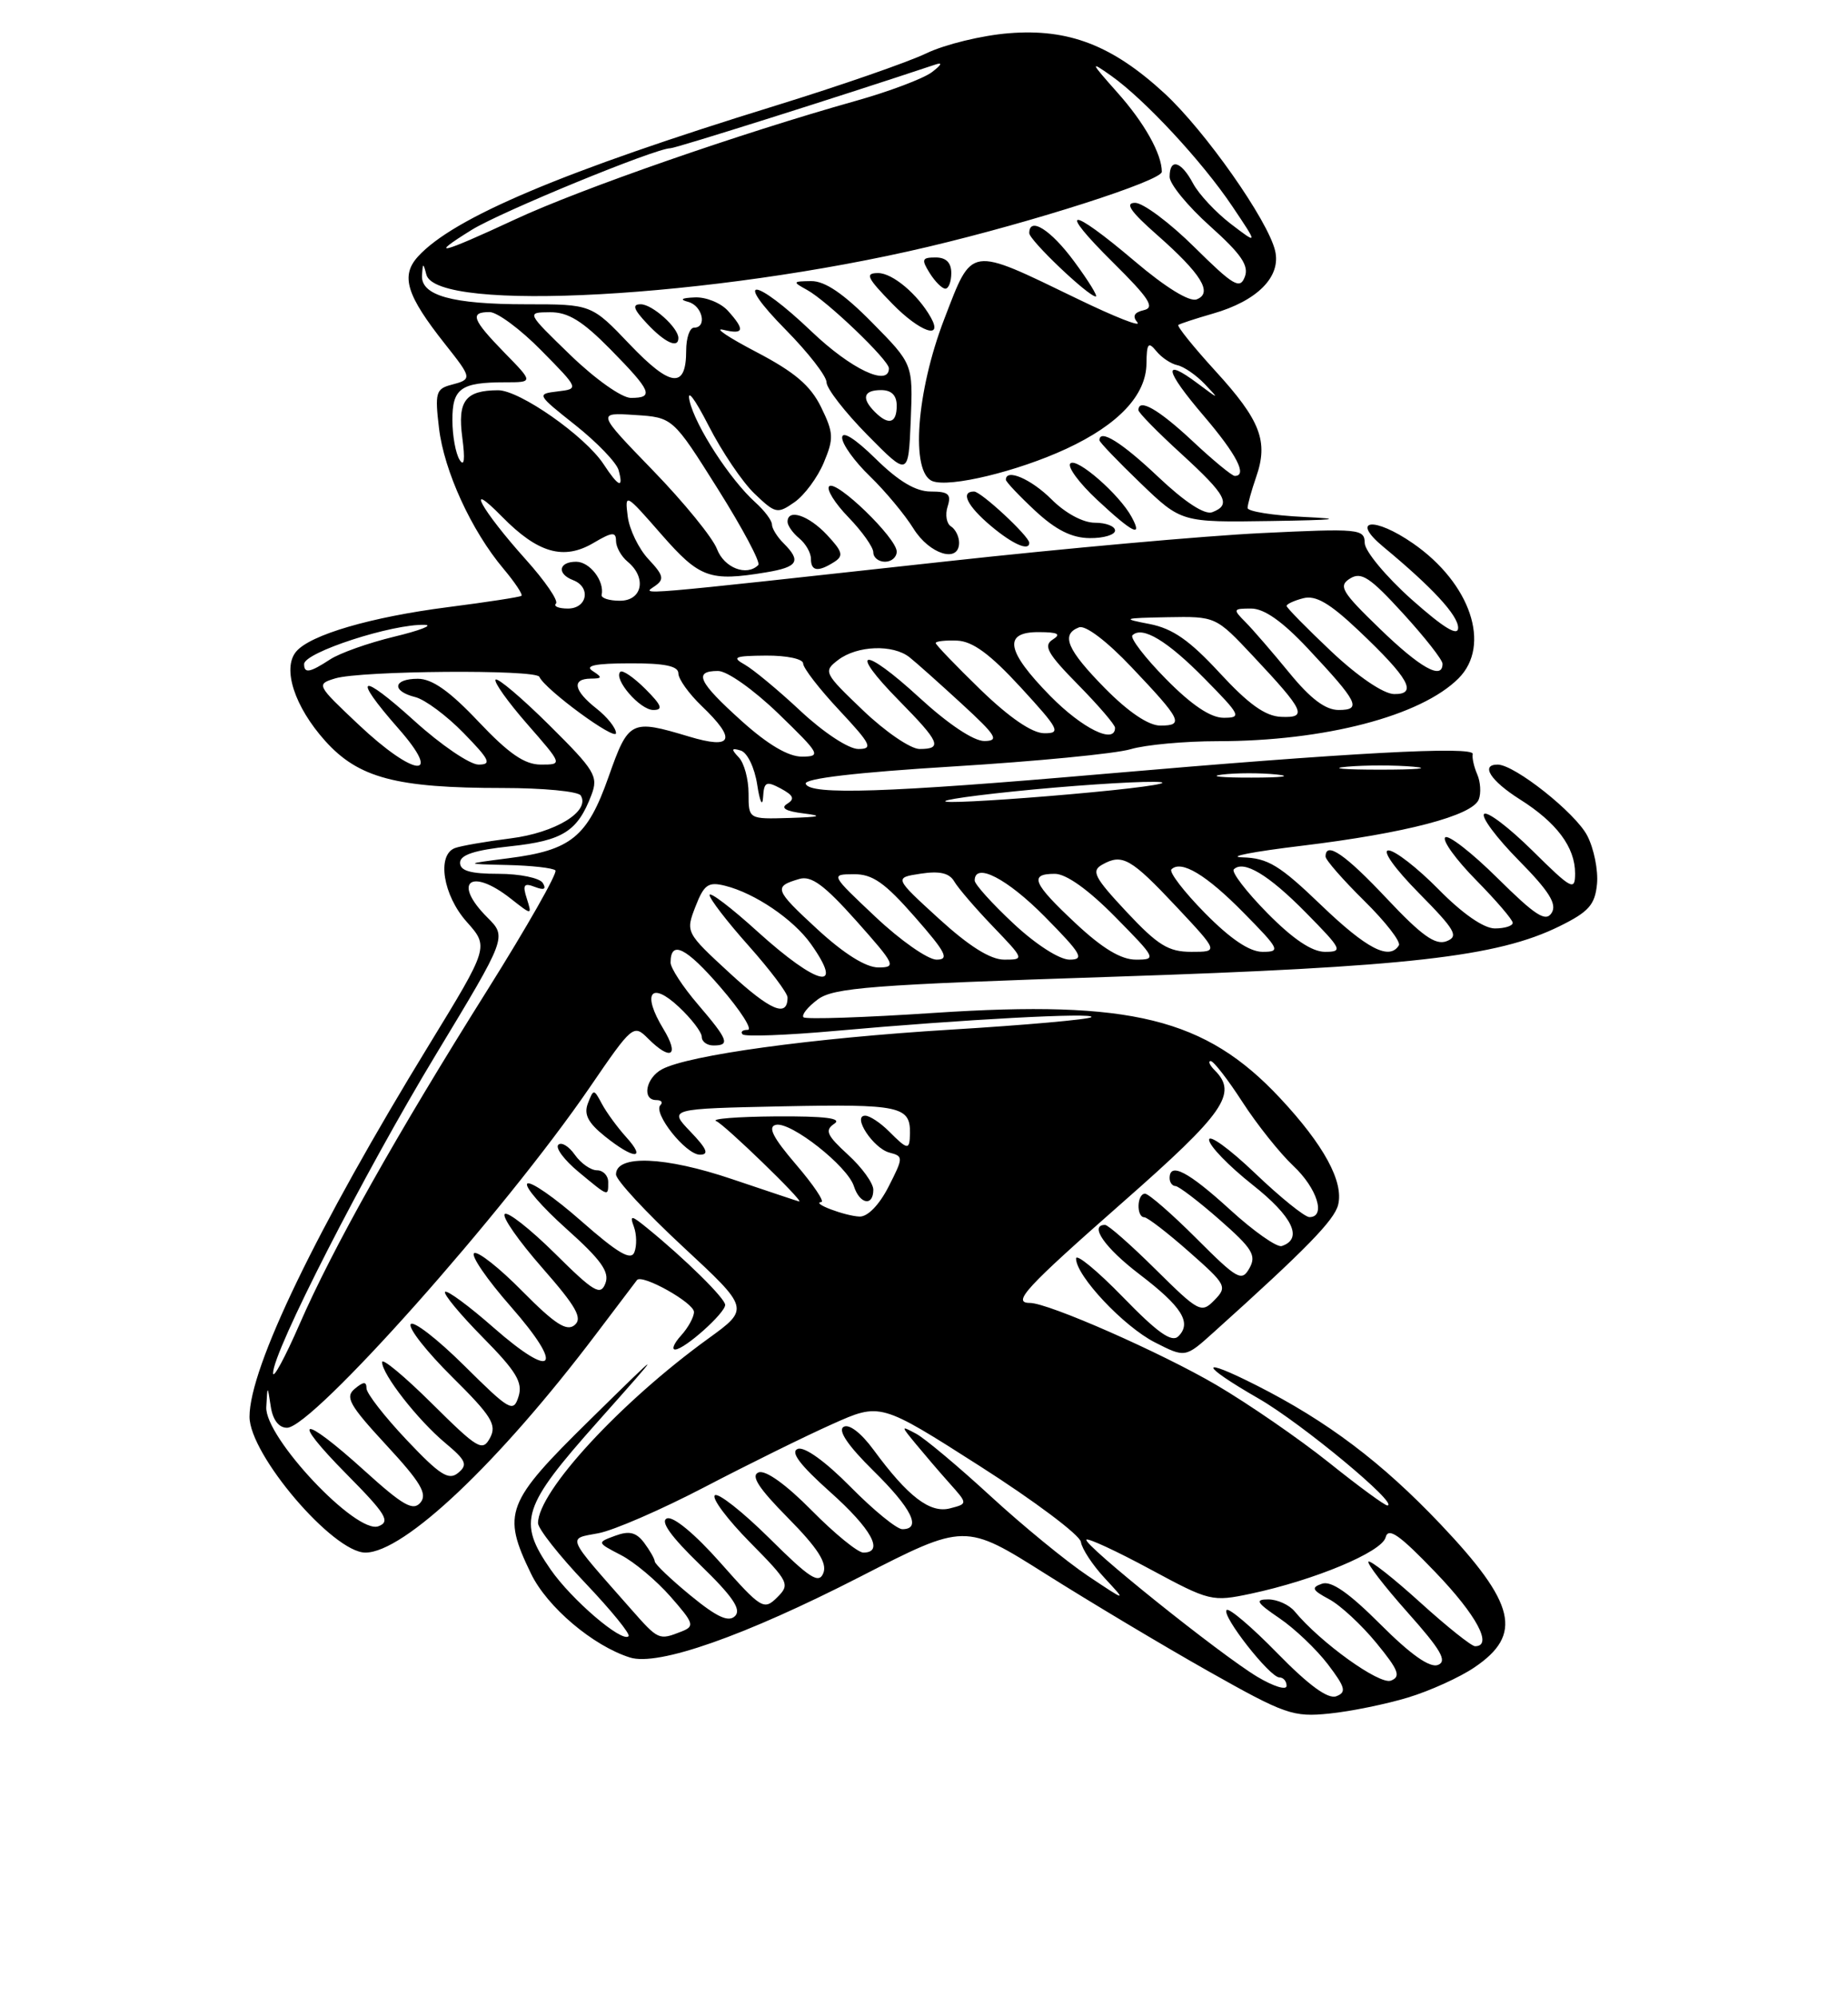 <?xml version="1.0" encoding="UTF-8" standalone="no"?>
<!DOCTYPE svg PUBLIC "-//W3C//DTD SVG 1.1//EN" "http://www.w3.org/Graphics/SVG/1.1/DTD/svg11.dtd" >
<svg xmlns="http://www.w3.org/2000/svg" xmlns:xlink="http://www.w3.org/1999/xlink" version="1.1" viewBox="0 0 237 256">
 <g >
 <path fill="currentColor"
d=" M 180.59 217.57 C 183.39 216.72 187.21 214.99 189.08 213.72 C 195.34 209.50 194.40 205.54 184.73 195.35 C 177.20 187.42 170.22 182.16 161.15 177.57 C 153.63 173.76 153.80 174.88 161.42 179.26 C 166.96 182.45 179.50 192.86 177.93 192.96 C 177.61 192.98 174.24 190.51 170.43 187.46 C 166.62 184.42 160.12 179.94 156.00 177.52 C 148.92 173.37 134.45 167.00 132.08 167.00 C 129.73 167.00 131.51 165.07 144.01 154.08 C 157.02 142.65 158.76 140.16 155.80 137.20 C 155.14 136.54 154.90 136.00 155.27 136.00 C 155.64 136.00 157.47 138.36 159.34 141.25 C 161.21 144.14 164.15 147.82 165.87 149.44 C 168.92 152.30 170.08 156.00 167.93 156.00 C 167.33 156.00 164.18 153.46 160.93 150.35 C 157.67 147.24 155.03 145.33 155.06 146.10 C 155.09 146.87 157.59 149.45 160.61 151.84 C 165.79 155.93 167.16 158.78 164.38 159.71 C 163.76 159.91 160.77 157.81 157.74 155.04 C 152.40 150.17 150.00 148.91 150.00 151.00 C 150.00 151.55 150.34 152.01 150.75 152.02 C 151.16 152.03 153.71 153.97 156.40 156.33 C 160.60 160.01 161.16 160.90 160.24 162.54 C 159.25 164.31 158.71 164.01 153.43 158.73 C 150.28 155.58 147.31 153.00 146.85 153.00 C 145.80 153.00 145.71 155.99 146.75 156.02 C 147.16 156.03 149.75 158.02 152.50 160.45 C 157.28 164.66 157.42 164.93 155.75 166.64 C 154.07 168.36 153.75 168.19 148.22 162.72 C 145.04 159.57 142.12 157.00 141.72 157.00 C 139.64 157.00 141.69 159.94 146.11 163.31 C 151.57 167.47 152.87 169.53 151.13 171.27 C 150.28 172.12 148.47 170.84 144.00 166.24 C 140.70 162.85 138.00 160.63 138.00 161.31 C 138.00 163.52 144.10 170.01 148.10 172.05 C 152.01 174.04 152.01 174.04 155.64 170.77 C 167.53 160.08 171.11 156.41 171.61 154.43 C 172.35 151.47 169.78 146.75 164.16 140.74 C 154.59 130.51 145.04 128.16 119.89 129.82 C 110.92 130.42 103.34 130.67 103.05 130.39 C 102.76 130.10 103.57 129.08 104.85 128.12 C 106.87 126.59 111.60 126.22 142.83 125.19 C 180.60 123.94 192.02 122.65 200.00 118.72 C 203.76 116.87 204.55 115.97 204.81 113.31 C 204.98 111.56 204.42 108.77 203.56 107.11 C 202.05 104.19 194.24 98.00 192.07 98.00 C 189.83 98.00 191.15 100.07 194.91 102.45 C 199.64 105.43 202.00 108.59 202.00 111.94 C 202.00 114.24 201.58 114.02 196.52 109.02 C 193.51 106.05 190.73 103.94 190.33 104.33 C 189.94 104.73 191.94 107.40 194.77 110.27 C 198.66 114.21 199.70 115.87 199.00 117.00 C 198.24 118.22 196.94 117.38 192.06 112.56 C 188.76 109.29 185.73 106.94 185.34 107.33 C 184.94 107.72 186.73 110.19 189.31 112.81 C 191.89 115.43 194.00 117.89 194.00 118.28 C 194.00 118.68 192.97 119.00 191.71 119.00 C 190.29 119.00 187.56 117.11 184.50 114.00 C 181.79 111.25 178.90 109.00 178.07 109.00 C 177.21 109.00 178.87 111.33 181.96 114.46 C 186.65 119.21 187.12 120.02 185.51 120.64 C 184.08 121.18 182.33 119.93 177.85 115.17 C 172.52 109.50 170.00 107.77 170.00 109.79 C 170.00 110.22 172.23 112.77 174.96 115.46 C 177.68 118.14 179.68 120.71 179.40 121.17 C 178.18 123.13 175.28 121.62 169.42 116.00 C 164.11 110.90 162.60 109.98 159.34 109.89 C 157.23 109.83 160.67 109.16 166.98 108.40 C 180.26 106.79 188.86 104.54 189.65 102.46 C 189.96 101.66 189.87 100.21 189.45 99.25 C 189.03 98.29 188.77 97.12 188.87 96.65 C 189.11 95.60 173.02 96.47 141.50 99.20 C 113.73 101.61 103.84 101.93 103.33 100.46 C 103.10 99.79 109.82 99.00 122.24 98.24 C 132.83 97.59 143.07 96.60 144.99 96.03 C 146.91 95.46 151.94 95.00 156.16 95.00 C 169.86 95.00 182.22 91.78 187.05 86.95 C 191.28 82.72 188.60 74.76 181.22 69.65 C 176.21 66.18 173.12 66.54 177.41 70.09 C 183.70 75.30 187.00 78.87 187.00 80.47 C 187.00 81.62 185.15 80.49 181.02 76.82 C 177.74 73.89 175.04 70.64 175.02 69.60 C 175.00 67.79 174.33 67.72 161.75 68.33 C 154.46 68.68 136.35 70.31 121.50 71.94 C 80.44 76.44 82.33 76.28 83.97 75.13 C 85.23 74.26 85.11 73.75 83.17 71.68 C 81.91 70.34 80.71 67.86 80.50 66.17 C 80.12 63.16 80.21 63.22 84.80 68.47 C 89.73 74.10 90.99 74.56 98.25 73.36 C 102.34 72.68 102.79 71.93 100.50 69.64 C 99.67 68.82 99.00 67.73 99.00 67.23 C 99.00 66.72 98.05 65.45 96.88 64.40 C 93.63 61.48 89.19 54.64 88.44 51.40 C 88.06 49.72 89.07 51.04 90.86 54.53 C 92.55 57.85 95.21 61.79 96.76 63.27 C 99.45 65.84 99.70 65.90 101.90 64.36 C 103.17 63.47 104.86 61.19 105.65 59.29 C 106.95 56.19 106.91 55.48 105.30 52.18 C 103.94 49.41 101.91 47.69 97.00 45.12 C 93.42 43.25 91.51 41.97 92.75 42.27 C 95.43 42.92 95.58 42.30 93.35 39.83 C 92.43 38.82 90.52 38.05 89.10 38.12 C 87.40 38.19 87.11 38.39 88.25 38.69 C 90.09 39.17 90.73 42.00 89.00 42.00 C 88.45 42.00 88.00 43.32 88.00 44.94 C 88.00 49.87 86.02 49.65 80.77 44.15 C 75.86 39.00 75.86 39.00 67.49 39.00 C 57.97 39.00 53.95 37.88 54.12 35.27 C 54.22 33.67 54.28 33.66 54.68 35.20 C 55.98 40.12 91.46 38.15 119.00 31.64 C 132.54 28.44 149.00 23.16 149.00 22.02 C 149.00 19.73 146.76 15.73 143.29 11.85 C 139.81 7.93 139.74 7.76 142.50 9.71 C 146.82 12.77 154.19 20.71 158.03 26.43 C 161.35 31.37 161.35 31.37 157.85 28.70 C 155.93 27.23 153.75 24.90 153.01 23.52 C 151.47 20.63 150.00 20.22 150.00 22.67 C 150.00 23.59 152.33 26.43 155.18 28.98 C 159.18 32.56 160.20 34.05 159.64 35.49 C 159.02 37.12 158.19 36.63 153.18 31.68 C 150.03 28.56 146.60 26.00 145.58 26.00 C 144.22 26.00 144.97 27.10 148.38 30.10 C 154.07 35.11 155.58 37.56 153.47 38.37 C 152.55 38.73 149.48 36.84 145.51 33.47 C 137.09 26.33 135.47 26.45 142.77 33.67 C 147.37 38.23 148.15 39.42 146.70 39.75 C 145.45 40.04 145.19 40.53 145.87 41.33 C 146.40 41.98 142.94 40.61 138.17 38.30 C 124.15 31.52 124.75 31.43 121.10 40.89 C 117.51 50.21 116.75 60.58 119.59 61.67 C 121.81 62.52 130.51 60.42 136.76 57.52 C 143.44 54.42 146.99 50.65 147.03 46.60 C 147.06 44.01 147.26 43.74 148.29 45.00 C 148.96 45.83 150.18 46.64 151.00 46.81 C 151.83 46.99 153.40 48.07 154.50 49.22 C 156.41 51.23 156.38 51.23 153.60 49.15 C 149.03 45.73 149.35 47.42 154.38 53.31 C 158.60 58.25 160.02 61.00 158.35 61.00 C 158.00 61.00 155.54 58.98 152.90 56.50 C 148.56 52.45 146.00 50.99 146.00 52.57 C 146.00 52.89 148.47 55.41 151.50 58.17 C 157.30 63.48 157.95 64.70 155.47 65.65 C 154.50 66.02 151.98 64.38 148.53 61.12 C 143.85 56.69 141.00 54.92 141.00 56.43 C 141.00 56.67 143.36 59.13 146.25 61.91 C 151.50 66.96 151.50 66.96 163.00 66.78 C 171.37 66.65 172.53 66.51 167.25 66.26 C 163.26 66.07 160.00 65.55 160.00 65.11 C 160.00 64.66 160.50 62.87 161.10 61.13 C 162.69 56.57 161.66 53.88 155.87 47.55 C 153.05 44.46 150.91 41.80 151.12 41.65 C 151.33 41.49 153.32 40.84 155.54 40.20 C 161.25 38.57 164.32 35.47 163.53 32.14 C 162.61 28.23 154.54 16.76 149.37 11.99 C 142.67 5.81 137.06 3.64 129.39 4.26 C 125.95 4.53 121.19 5.69 118.81 6.83 C 116.44 7.97 107.75 10.98 99.50 13.53 C 72.20 21.95 58.12 27.90 53.59 32.90 C 51.36 35.37 52.12 37.84 57.06 44.08 C 60.57 48.51 60.59 48.61 57.85 49.33 C 55.91 49.84 55.76 50.37 56.30 54.87 C 56.95 60.37 60.45 68.01 64.57 72.90 C 66.04 74.65 67.08 76.21 66.87 76.37 C 66.67 76.53 62.43 77.18 57.45 77.82 C 47.55 79.09 39.76 81.37 37.97 83.53 C 36.18 85.69 37.78 90.59 41.69 94.95 C 45.97 99.72 50.80 101.00 64.49 101.00 C 69.66 101.00 74.15 101.43 74.48 101.96 C 75.73 103.99 71.22 106.74 65.47 107.46 C 62.29 107.86 59.08 108.42 58.34 108.70 C 55.99 109.60 56.82 114.76 59.86 118.16 C 62.71 121.36 62.71 121.36 55.02 133.93 C 40.58 157.51 32.00 175.28 32.00 181.59 C 32.00 186.45 42.72 199.00 46.86 199.00 C 51.81 199.00 63.95 187.51 76.44 171.00 C 79.14 167.43 81.50 164.31 81.69 164.07 C 82.33 163.25 89.00 166.98 89.00 168.16 C 89.00 168.81 88.26 170.17 87.35 171.17 C 86.43 172.18 86.10 172.99 86.60 172.97 C 87.82 172.93 93.00 168.30 93.00 167.25 C 93.00 166.42 87.86 161.36 83.08 157.47 C 80.94 155.72 80.73 155.70 81.30 157.25 C 81.65 158.21 81.68 159.67 81.36 160.49 C 80.93 161.62 79.26 160.65 74.55 156.51 C 71.12 153.49 68.00 151.33 67.62 151.71 C 67.24 152.09 69.51 154.70 72.65 157.51 C 77.09 161.48 78.20 163.03 77.64 164.49 C 77.02 166.12 76.18 165.63 71.16 160.65 C 67.98 157.51 65.09 155.24 64.73 155.61 C 64.36 155.97 66.53 159.07 69.54 162.50 C 73.90 167.47 74.75 168.96 73.69 169.84 C 72.67 170.69 71.15 169.70 67.01 165.52 C 64.07 162.53 61.28 160.33 60.81 160.62 C 60.34 160.91 62.46 164.00 65.52 167.48 C 72.46 175.39 71.08 176.99 63.26 170.13 C 60.12 167.37 57.34 165.33 57.08 165.58 C 56.83 165.84 59.00 168.46 61.91 171.41 C 66.22 175.77 67.07 177.19 66.50 179.00 C 65.84 181.09 65.39 180.84 59.52 175.02 C 56.07 171.60 52.98 169.22 52.67 169.73 C 52.35 170.24 54.75 173.28 57.99 176.49 C 63.04 181.49 63.74 182.61 62.85 184.29 C 61.88 186.09 61.30 185.75 55.40 179.90 C 51.88 176.41 49.00 174.02 49.00 174.58 C 49.00 176.15 53.56 181.98 57.08 184.93 C 59.78 187.18 60.02 187.74 58.76 188.78 C 57.55 189.79 56.41 189.07 52.15 184.56 C 49.32 181.57 47.00 178.59 47.00 177.94 C 47.00 177.05 46.62 177.07 45.50 178.00 C 44.22 179.06 44.79 180.08 49.54 185.22 C 53.94 189.97 54.84 191.48 53.93 192.58 C 52.99 193.72 51.69 192.98 46.72 188.48 C 38.62 181.15 37.06 181.48 44.46 188.96 C 49.51 194.06 50.10 195.03 48.54 195.62 C 45.71 196.71 33.95 184.23 34.15 180.36 C 34.30 177.50 34.30 177.50 34.72 180.25 C 34.98 181.99 35.75 183.00 36.81 183.00 C 40.08 183.00 64.72 155.31 75.64 139.36 C 81.11 131.37 81.25 131.25 83.11 133.11 C 86.05 136.05 87.18 135.34 85.07 131.87 C 82.30 127.32 83.45 125.68 87.05 129.05 C 88.67 130.56 90.00 132.30 90.00 132.90 C 90.00 133.51 90.67 134.00 91.50 134.00 C 93.67 134.00 93.40 133.29 89.50 128.73 C 87.57 126.48 86.00 124.07 86.00 123.38 C 86.00 120.44 87.97 121.41 92.40 126.54 C 94.99 129.54 96.56 132.00 95.89 132.00 C 95.22 132.00 94.93 132.26 95.24 132.58 C 95.56 132.89 100.92 132.69 107.16 132.13 C 123.50 130.66 140.59 129.75 139.96 130.37 C 139.67 130.66 131.57 131.39 121.96 131.97 C 104.12 133.06 88.31 135.23 84.90 137.05 C 82.82 138.16 82.29 141.00 84.17 141.00 C 84.81 141.00 85.05 141.29 84.70 141.64 C 83.69 142.64 87.95 148.00 89.76 148.00 C 90.97 148.00 90.68 147.27 88.55 145.05 C 85.73 142.11 85.73 142.11 100.45 141.80 C 115.36 141.50 116.76 141.79 116.70 145.25 C 116.66 147.46 116.44 147.44 114.00 145.00 C 112.90 143.90 111.53 143.00 110.96 143.00 C 109.24 143.00 111.99 147.18 114.06 147.73 C 115.87 148.20 115.87 148.34 113.95 152.11 C 112.75 154.45 111.27 155.97 110.23 155.93 C 108.36 155.85 103.96 154.19 105.33 154.07 C 105.78 154.03 104.32 151.86 102.08 149.25 C 99.10 145.77 98.42 144.41 99.52 144.17 C 101.44 143.76 108.70 149.47 109.51 152.04 C 110.25 154.35 112.00 154.67 112.00 152.49 C 112.00 151.65 110.54 149.63 108.75 148.00 C 106.03 145.51 105.74 144.87 107.00 144.03 C 108.05 143.33 105.81 143.05 99.50 143.09 C 94.55 143.13 91.11 143.40 91.86 143.70 C 92.90 144.11 103.12 154.00 102.50 154.00 C 102.43 154.00 98.57 152.71 93.91 151.14 C 85.29 148.22 79.00 147.97 79.00 150.53 C 79.00 151.25 82.86 155.41 87.57 159.78 C 96.14 167.73 96.14 167.73 90.82 171.58 C 79.56 179.73 69.00 191.17 69.00 195.22 C 69.00 195.94 71.72 199.39 75.05 202.89 C 78.37 206.38 80.88 209.46 80.61 209.72 C 79.76 210.57 73.31 205.05 70.61 201.16 C 66.34 195.00 66.94 193.14 76.66 182.22 C 85.31 172.50 85.31 172.50 75.66 181.98 C 64.86 192.58 64.34 193.94 68.10 201.70 C 70.17 205.98 76.06 210.96 80.80 212.45 C 84.41 213.58 95.49 209.69 110.32 202.09 C 123.75 195.21 123.75 195.21 134.12 201.75 C 139.83 205.35 149.22 210.96 155.00 214.22 C 164.81 219.75 165.83 220.11 170.50 219.63 C 173.25 219.35 177.79 218.42 180.59 217.57 Z  M 78.00 151.50 C 78.00 150.68 77.35 150.00 76.56 150.00 C 75.76 150.00 74.49 149.10 73.72 148.01 C 72.95 146.91 72.00 146.34 71.60 146.73 C 71.20 147.13 72.37 148.69 74.19 150.20 C 78.10 153.44 78.00 153.41 78.00 151.50 Z  M 80.31 145.75 C 79.19 144.51 77.79 142.60 77.20 141.50 C 76.16 139.55 76.12 139.55 75.40 141.41 C 74.85 142.83 75.41 143.91 77.58 145.65 C 81.30 148.63 82.97 148.69 80.31 145.75 Z  M 106.97 72.04 C 108.22 71.25 108.07 70.71 106.05 68.55 C 103.69 66.04 101.00 65.15 101.00 66.88 C 101.00 67.36 101.67 68.32 102.50 69.00 C 103.33 69.68 104.00 70.86 104.00 71.62 C 104.00 73.22 104.90 73.35 106.97 72.04 Z  M 115.00 70.70 C 115.00 68.96 107.22 61.44 106.34 62.33 C 105.95 62.71 107.07 64.51 108.82 66.31 C 110.57 68.12 112.00 70.14 112.00 70.80 C 112.00 71.46 112.67 72.00 113.50 72.00 C 114.33 72.00 115.00 71.42 115.00 70.70 Z  M 123.00 69.56 C 123.00 68.77 122.53 67.83 121.96 67.47 C 121.39 67.12 121.19 65.97 121.53 64.92 C 122.03 63.34 121.64 63.00 119.36 63.00 C 117.44 63.00 115.25 61.70 112.29 58.79 C 109.65 56.20 108.00 55.17 108.00 56.10 C 108.00 56.93 109.60 59.16 111.57 61.05 C 113.53 62.95 116.04 65.96 117.15 67.75 C 119.20 71.05 123.00 72.23 123.00 69.56 Z  M 132.00 69.58 C 132.00 68.74 125.82 63.00 124.92 63.00 C 123.13 63.00 124.04 64.85 127.08 67.41 C 129.86 69.75 132.00 70.69 132.00 69.58 Z  M 143.00 68.00 C 143.00 67.45 141.84 67.00 140.42 67.00 C 138.89 67.00 136.63 65.78 134.85 64.00 C 132.24 61.40 129.00 60.00 129.00 61.49 C 129.00 61.75 130.69 63.54 132.75 65.46 C 135.41 67.93 137.45 68.95 139.75 68.97 C 141.54 68.99 143.00 68.55 143.00 68.00 Z  M 145.12 66.25 C 143.56 63.37 138.08 58.59 137.27 59.40 C 136.85 59.82 138.40 61.92 140.72 64.08 C 145.28 68.33 146.61 68.99 145.12 66.25 Z  M 111.83 41.33 C 108.18 37.63 105.79 36.01 104.03 36.03 C 101.64 36.06 101.61 36.12 103.50 37.16 C 106.06 38.56 114.00 46.16 114.00 47.21 C 114.00 49.62 109.13 47.31 104.09 42.50 C 96.71 35.46 93.87 35.28 100.78 42.28 C 103.65 45.19 106.00 48.21 106.00 49.00 C 106.00 49.79 108.36 52.83 111.25 55.76 C 116.50 61.08 116.50 61.08 116.80 53.87 C 117.09 46.66 117.09 46.66 111.83 41.33 Z  M 87.00 43.33 C 87.00 42.00 83.66 39.00 82.17 39.00 C 81.03 39.00 81.24 39.63 83.00 41.50 C 85.27 43.92 87.00 44.71 87.00 43.33 Z  M 119.37 40.68 C 117.70 37.72 114.47 35.00 112.62 35.00 C 110.89 35.00 111.17 35.59 114.46 38.96 C 117.96 42.54 121.02 43.62 119.37 40.68 Z  M 137.78 33.54 C 134.78 29.46 132.00 27.70 132.00 29.88 C 132.00 30.79 139.58 38.00 140.53 38.00 C 140.83 38.00 139.59 35.99 137.78 33.54 Z  M 122.00 35.00 C 122.00 33.66 121.33 33.00 119.99 33.00 C 118.23 33.00 118.14 33.25 119.23 35.00 C 119.92 36.10 120.82 37.00 121.24 37.00 C 121.66 37.00 122.00 36.10 122.00 35.00 Z  M 163.83 211.91 C 160.55 208.55 157.61 206.05 157.31 206.36 C 156.62 207.05 162.85 215.00 164.08 215.00 C 164.59 215.00 165.00 215.49 165.00 216.08 C 165.00 216.68 163.31 216.15 161.25 214.92 C 156.48 212.06 138.79 197.88 139.33 197.34 C 139.55 197.12 143.24 198.83 147.52 201.14 C 155.13 205.24 155.44 205.32 160.41 204.27 C 168.59 202.53 177.21 198.93 177.70 197.05 C 178.05 195.71 179.47 196.71 184.07 201.50 C 189.37 207.01 191.51 211.00 189.17 211.00 C 188.71 211.00 185.54 208.47 182.13 205.38 C 178.71 202.28 175.73 199.94 175.50 200.16 C 175.28 200.39 177.54 203.32 180.53 206.68 C 184.81 211.48 185.64 212.92 184.41 213.40 C 183.36 213.80 180.91 212.07 177.04 208.20 C 173.00 204.16 170.72 202.57 169.54 202.99 C 168.12 203.48 168.27 203.81 170.46 204.98 C 171.89 205.74 174.62 208.27 176.52 210.59 C 179.37 214.06 179.69 214.90 178.38 215.41 C 176.91 215.97 169.36 210.55 166.03 206.53 C 165.33 205.69 163.81 205.00 162.65 205.00 C 160.90 205.00 161.14 205.41 164.08 207.41 C 166.03 208.73 168.82 211.39 170.29 213.31 C 172.54 216.27 172.71 216.90 171.38 217.41 C 170.32 217.82 167.86 216.03 163.83 211.91 Z  M 80.87 206.18 C 72.47 196.65 72.74 197.27 76.73 196.52 C 78.69 196.16 84.83 193.49 90.39 190.59 C 95.95 187.69 103.29 184.07 106.70 182.55 C 112.90 179.77 112.90 179.77 125.64 187.90 C 132.65 192.37 138.49 196.75 138.62 197.63 C 138.75 198.52 140.13 200.61 141.68 202.28 C 144.50 205.31 144.50 205.31 139.50 201.97 C 136.75 200.13 131.12 195.52 127.00 191.73 C 122.88 187.94 118.60 184.36 117.50 183.77 C 115.51 182.71 115.51 182.72 117.47 185.10 C 118.56 186.42 120.49 188.68 121.78 190.12 C 124.12 192.74 124.12 192.74 121.84 193.33 C 119.28 194.00 116.45 191.84 112.04 185.84 C 110.42 183.64 108.88 182.46 108.18 182.89 C 107.43 183.35 108.76 185.31 112.01 188.51 C 116.93 193.35 118.24 196.00 115.72 196.00 C 115.01 196.00 112.02 193.56 109.08 190.58 C 105.86 187.32 103.17 185.38 102.31 185.71 C 101.32 186.09 102.58 187.76 106.44 191.21 C 111.77 195.96 113.44 199.00 110.72 199.00 C 110.01 199.00 107.02 196.56 104.08 193.58 C 100.80 190.26 98.17 188.38 97.29 188.72 C 96.24 189.12 97.27 190.73 101.06 194.56 C 104.86 198.41 106.09 200.32 105.60 201.60 C 105.03 203.07 103.89 202.34 98.66 197.15 C 95.21 193.74 92.07 191.27 91.67 191.66 C 91.27 192.06 93.31 194.77 96.19 197.69 C 101.20 202.76 101.35 203.08 99.66 204.75 C 97.97 206.42 97.63 206.22 92.39 200.30 C 89.14 196.63 86.35 194.31 85.54 194.62 C 84.63 194.97 86.03 196.93 89.79 200.57 C 93.95 204.60 95.11 206.29 94.27 207.13 C 93.44 207.96 91.96 207.29 88.57 204.51 C 86.06 202.45 83.99 200.48 83.97 200.13 C 83.95 199.78 83.33 198.71 82.60 197.73 C 81.58 196.39 80.69 196.18 78.90 196.84 C 76.54 197.71 76.54 197.71 79.62 199.31 C 81.32 200.18 84.18 202.58 85.99 204.64 C 89.01 208.08 89.12 208.44 87.39 209.12 C 84.48 210.26 84.45 210.24 80.87 206.18 Z  M 35.02 176.00 C 35.00 173.24 46.69 150.39 55.90 135.17 C 65.01 120.10 65.01 120.10 62.51 117.60 C 57.97 113.07 60.35 111.13 65.49 115.17 C 68.24 117.33 68.24 117.33 67.56 115.17 C 66.99 113.41 67.19 113.13 68.60 113.68 C 69.77 114.13 70.10 113.97 69.61 113.17 C 69.21 112.53 66.66 112.00 63.94 112.00 C 60.34 112.00 59.00 111.62 59.00 110.58 C 59.00 109.57 60.87 108.96 65.45 108.47 C 72.19 107.75 74.08 106.55 75.85 101.89 C 76.76 99.50 76.31 98.76 70.45 92.95 C 66.93 89.46 63.83 86.84 63.56 87.11 C 63.29 87.38 65.11 89.94 67.61 92.80 C 72.16 98.00 72.16 98.00 69.36 98.00 C 67.28 98.00 65.26 96.61 61.37 92.50 C 57.68 88.59 55.42 87.00 53.59 87.00 C 50.40 87.00 50.18 88.58 53.26 89.35 C 54.50 89.66 57.29 91.73 59.46 93.96 C 62.81 97.39 63.10 98.00 61.37 98.00 C 60.26 98.00 56.56 95.49 53.17 92.42 C 46.12 86.04 45.06 86.51 51.08 93.36 C 56.94 100.01 53.15 99.64 45.96 92.85 C 40.58 87.78 40.54 87.70 43.00 86.95 C 46.29 85.96 68.74 85.78 69.17 86.75 C 69.89 88.38 79.00 95.06 79.00 93.96 C 79.00 93.32 77.88 91.90 76.50 90.82 C 73.58 88.52 73.28 87.01 75.75 86.98 C 77.25 86.97 77.28 86.83 76.00 86.00 C 74.94 85.32 76.35 85.03 80.75 85.02 C 85.25 85.00 87.00 85.37 87.00 86.31 C 87.00 87.04 88.35 88.92 90.00 90.50 C 94.52 94.83 93.98 96.10 88.34 94.40 C 80.91 92.17 80.61 92.31 78.05 99.56 C 75.33 107.28 73.24 108.98 65.22 110.00 C 59.50 110.74 59.50 110.74 65.08 110.87 C 68.15 110.94 70.92 111.25 71.23 111.56 C 71.53 111.87 67.63 118.73 62.56 126.81 C 50.76 145.59 42.69 159.94 38.41 169.74 C 36.55 174.01 35.02 176.82 35.02 176.00 Z  M 82.76 88.30 C 81.27 86.82 79.83 85.83 79.55 86.11 C 78.64 87.03 82.07 91.00 83.78 91.00 C 85.09 91.00 84.87 90.41 82.76 88.30 Z  M 93.59 124.73 C 87.94 119.53 87.92 119.48 89.19 116.20 C 90.29 113.37 90.83 112.99 92.99 113.53 C 96.81 114.48 101.73 117.82 103.98 120.97 C 108.41 127.20 104.88 126.39 97.17 119.42 C 93.78 116.34 91.00 114.23 91.00 114.72 C 91.00 115.20 93.25 118.13 96.00 121.21 C 98.75 124.30 101.00 127.28 101.00 127.85 C 101.00 130.46 98.83 129.55 93.59 124.73 Z  M 104.82 119.10 C 99.30 114.01 99.17 113.64 102.50 112.66 C 104.04 112.20 105.71 113.43 109.82 118.03 C 114.82 123.65 114.99 124.00 112.64 124.00 C 111.04 124.00 108.23 122.24 104.82 119.10 Z  M 112.30 117.54 C 106.50 112.08 106.50 112.07 109.50 112.05 C 111.90 112.03 113.47 113.13 117.31 117.51 C 121.33 122.09 121.79 123.00 120.11 123.00 C 119.00 123.00 115.48 120.54 112.30 117.54 Z  M 120.41 117.75 C 114.66 112.50 114.66 112.50 118.08 111.98 C 120.51 111.61 121.75 111.90 122.38 112.98 C 122.86 113.81 125.09 116.41 127.34 118.75 C 131.39 122.97 131.40 123.00 128.79 123.00 C 127.02 123.00 124.29 121.29 120.41 117.75 Z  M 129.96 118.36 C 127.23 115.81 125.00 113.34 125.00 112.86 C 125.00 110.46 129.16 112.60 134.00 117.50 C 138.71 122.27 139.13 123.00 137.17 123.00 C 135.87 123.00 132.83 121.05 129.96 118.36 Z  M 137.96 118.36 C 132.44 113.20 131.93 112.00 135.28 112.00 C 136.73 112.00 139.57 114.02 143.00 117.50 C 148.29 122.86 148.36 123.00 145.67 123.00 C 143.77 123.00 141.38 121.56 137.96 118.36 Z  M 144.48 116.88 C 140.32 112.43 139.91 111.63 141.38 110.81 C 143.93 109.38 145.04 110.01 150.90 116.25 C 156.29 122.00 156.29 122.00 152.78 122.00 C 149.85 122.00 148.49 121.16 144.48 116.88 Z  M 154.52 117.02 C 151.83 114.29 149.90 111.77 150.23 111.43 C 151.48 110.19 154.70 112.12 159.50 117.00 C 164.12 121.69 164.27 122.00 161.92 122.00 C 160.25 122.00 157.81 120.36 154.52 117.02 Z  M 162.52 117.02 C 159.83 114.29 157.90 111.77 158.23 111.43 C 159.48 110.19 162.70 112.12 167.50 117.00 C 172.12 121.69 172.27 122.00 169.92 122.00 C 168.25 122.00 165.81 120.36 162.52 117.02 Z  M 96.00 101.70 C 96.00 99.89 95.44 97.80 94.75 97.08 C 93.74 96.01 93.79 95.84 95.00 96.20 C 95.84 96.46 96.77 98.37 97.11 100.58 C 97.44 102.74 97.78 103.47 97.86 102.21 C 97.98 100.20 98.25 100.07 100.14 101.07 C 101.77 101.95 101.96 102.41 100.95 103.03 C 100.07 103.57 100.77 103.98 103.07 104.26 C 105.64 104.58 105.19 104.72 101.25 104.84 C 96.00 105.00 96.00 105.00 96.00 101.70 Z  M 130.00 101.44 C 136.88 100.73 144.97 100.18 148.00 100.21 C 151.03 100.24 147.43 100.85 140.00 101.55 C 132.57 102.26 124.47 102.81 122.00 102.79 C 119.53 102.76 123.12 102.15 130.00 101.44 Z  M 156.73 99.28 C 158.50 99.06 161.65 99.05 163.73 99.27 C 165.80 99.49 164.35 99.67 160.50 99.67 C 156.65 99.68 154.95 99.50 156.73 99.28 Z  M 172.75 98.27 C 175.09 98.06 178.91 98.06 181.25 98.27 C 183.59 98.48 181.68 98.65 177.00 98.65 C 172.32 98.65 170.41 98.48 172.75 98.27 Z  M 95.11 92.41 C 89.55 87.41 88.88 86.00 92.09 86.00 C 93.26 86.00 96.65 88.40 99.84 91.48 C 105.18 96.65 105.35 96.96 102.86 96.98 C 101.11 96.99 98.49 95.45 95.11 92.41 Z  M 102.69 91.15 C 99.84 88.48 96.60 85.80 95.50 85.18 C 93.80 84.23 94.21 84.06 98.25 84.03 C 100.90 84.01 103.00 84.46 103.00 85.04 C 103.00 85.62 105.09 88.32 107.64 91.04 C 111.72 95.41 112.01 96.00 110.08 96.00 C 108.83 96.00 105.64 93.90 102.69 91.15 Z  M 110.68 91.05 C 105.65 86.25 105.56 86.06 107.50 84.58 C 109.94 82.73 114.53 82.56 116.65 84.25 C 117.52 84.94 120.53 87.63 123.36 90.23 C 127.79 94.30 128.19 94.96 126.24 94.98 C 124.87 94.99 121.59 92.80 117.91 89.42 C 110.64 82.74 108.64 83.04 115.31 89.81 C 120.55 95.13 120.92 96.00 117.93 96.00 C 116.78 96.00 113.52 93.77 110.68 91.05 Z  M 125.75 88.40 C 122.59 85.33 120.00 82.64 120.00 82.42 C 120.00 82.19 121.24 82.05 122.75 82.11 C 124.75 82.20 126.97 83.83 130.91 88.11 C 135.85 93.49 136.11 94.00 133.91 93.98 C 132.36 93.97 129.45 91.98 125.75 88.40 Z  M 134.71 89.22 C 129.03 83.44 128.59 80.99 133.25 81.02 C 135.69 81.03 136.13 81.27 135.00 81.98 C 133.77 82.76 134.35 83.79 138.25 87.75 C 140.86 90.40 143.00 92.89 143.00 93.28 C 143.00 95.44 138.83 93.40 134.71 89.22 Z  M 141.71 88.22 C 136.84 83.27 136.01 81.32 138.38 80.41 C 139.20 80.09 141.96 82.18 145.13 85.53 C 151.53 92.27 151.89 93.00 148.80 93.00 C 147.29 93.00 144.71 91.26 141.71 88.22 Z  M 149.52 87.02 C 146.83 84.29 144.90 81.77 145.23 81.43 C 146.48 80.19 149.70 82.12 154.50 87.00 C 159.12 91.69 159.27 92.00 156.92 92.00 C 155.25 92.00 152.81 90.36 149.52 87.02 Z  M 156.42 86.25 C 152.55 82.06 150.39 80.56 147.42 79.98 C 143.80 79.29 143.98 79.22 149.71 79.11 C 155.92 79.00 155.92 79.00 160.71 84.10 C 167.34 91.16 167.73 92.03 164.30 91.88 C 162.27 91.80 160.11 90.25 156.42 86.25 Z  M 165.37 86.26 C 163.24 83.66 160.71 80.73 159.75 79.76 C 158.08 78.08 158.12 78.00 160.46 78.00 C 162.13 78.00 164.47 79.65 167.71 83.10 C 174.19 90.01 174.69 91.00 171.67 91.00 C 169.98 91.00 168.06 89.55 165.37 86.26 Z  M 170.75 83.51 C 167.59 80.53 165.00 77.89 165.00 77.66 C 165.00 77.43 165.96 76.98 167.13 76.68 C 168.73 76.26 170.52 77.30 174.23 80.81 C 180.70 86.93 181.86 89.01 178.79 88.96 C 177.43 88.94 174.17 86.73 170.75 83.51 Z  M 39.00 85.12 C 39.00 83.62 50.37 79.93 54.50 80.09 C 55.60 80.13 53.82 80.82 50.54 81.61 C 47.26 82.40 43.56 83.71 42.32 84.53 C 39.73 86.22 39.00 86.35 39.00 85.12 Z  M 176.96 80.59 C 172.05 75.85 171.61 75.10 173.14 74.15 C 174.58 73.25 175.70 73.99 179.93 78.62 C 182.72 81.67 185.00 84.57 185.00 85.08 C 185.00 87.21 182.15 85.62 176.96 80.59 Z  M 71.30 77.36 C 71.65 77.01 69.90 74.46 67.41 71.69 C 61.76 65.40 59.43 61.18 64.40 66.24 C 68.98 70.90 72.30 71.85 76.13 69.58 C 78.50 68.18 79.00 68.14 79.00 69.32 C 79.00 70.11 79.67 71.32 80.50 72.00 C 82.97 74.05 82.38 77.00 79.50 77.00 C 78.12 77.00 77.07 76.66 77.16 76.25 C 77.54 74.47 75.64 72.00 73.89 72.00 C 71.64 72.00 71.38 73.55 73.50 74.36 C 75.82 75.25 75.32 78.00 72.83 78.00 C 71.64 78.00 70.95 77.71 71.30 77.36 Z  M 91.95 70.37 C 91.40 68.92 87.71 64.39 83.74 60.30 C 76.54 52.87 76.54 52.87 81.41 53.19 C 86.29 53.50 86.29 53.50 92.06 62.67 C 95.23 67.71 97.57 72.10 97.25 72.42 C 95.76 73.91 92.87 72.79 91.95 70.37 Z  M 77.41 59.50 C 75.04 55.89 66.63 50.00 63.87 50.02 C 59.67 50.04 58.66 51.39 59.29 56.10 C 59.66 58.88 59.54 59.89 58.95 58.95 C 58.44 58.15 58.02 55.86 58.02 53.86 C 58.00 49.78 59.09 49.00 64.78 49.00 C 68.41 49.00 68.41 49.00 64.70 45.21 C 60.55 40.95 60.20 40.00 62.79 40.00 C 63.77 40.00 66.76 42.21 69.42 44.92 C 74.27 49.84 74.27 49.84 71.51 50.17 C 68.79 50.50 68.83 50.56 73.80 54.50 C 76.57 56.70 79.06 59.29 79.33 60.25 C 80.01 62.70 79.33 62.43 77.41 59.50 Z  M 73.16 45.52 C 67.50 40.04 67.50 40.04 70.54 40.02 C 72.86 40.00 74.69 41.13 78.29 44.78 C 83.56 50.14 83.92 51.00 80.91 51.00 C 79.74 51.00 76.35 48.60 73.16 45.52 Z  M 60.50 29.46 C 64.27 27.13 84.07 19.00 85.98 19.00 C 86.66 19.00 107.83 12.32 119.91 8.29 C 120.93 7.94 120.78 8.29 119.50 9.26 C 118.40 10.08 114.00 11.74 109.72 12.94 C 95.04 17.06 74.49 24.20 66.11 28.10 C 56.47 32.58 54.80 32.99 60.50 29.46 Z  M 112.20 52.80 C 110.44 51.04 110.73 50.00 113.00 50.00 C 114.33 50.00 115.00 50.67 115.00 52.00 C 115.00 54.27 113.96 54.56 112.20 52.80 Z "/>
</g>
</svg>